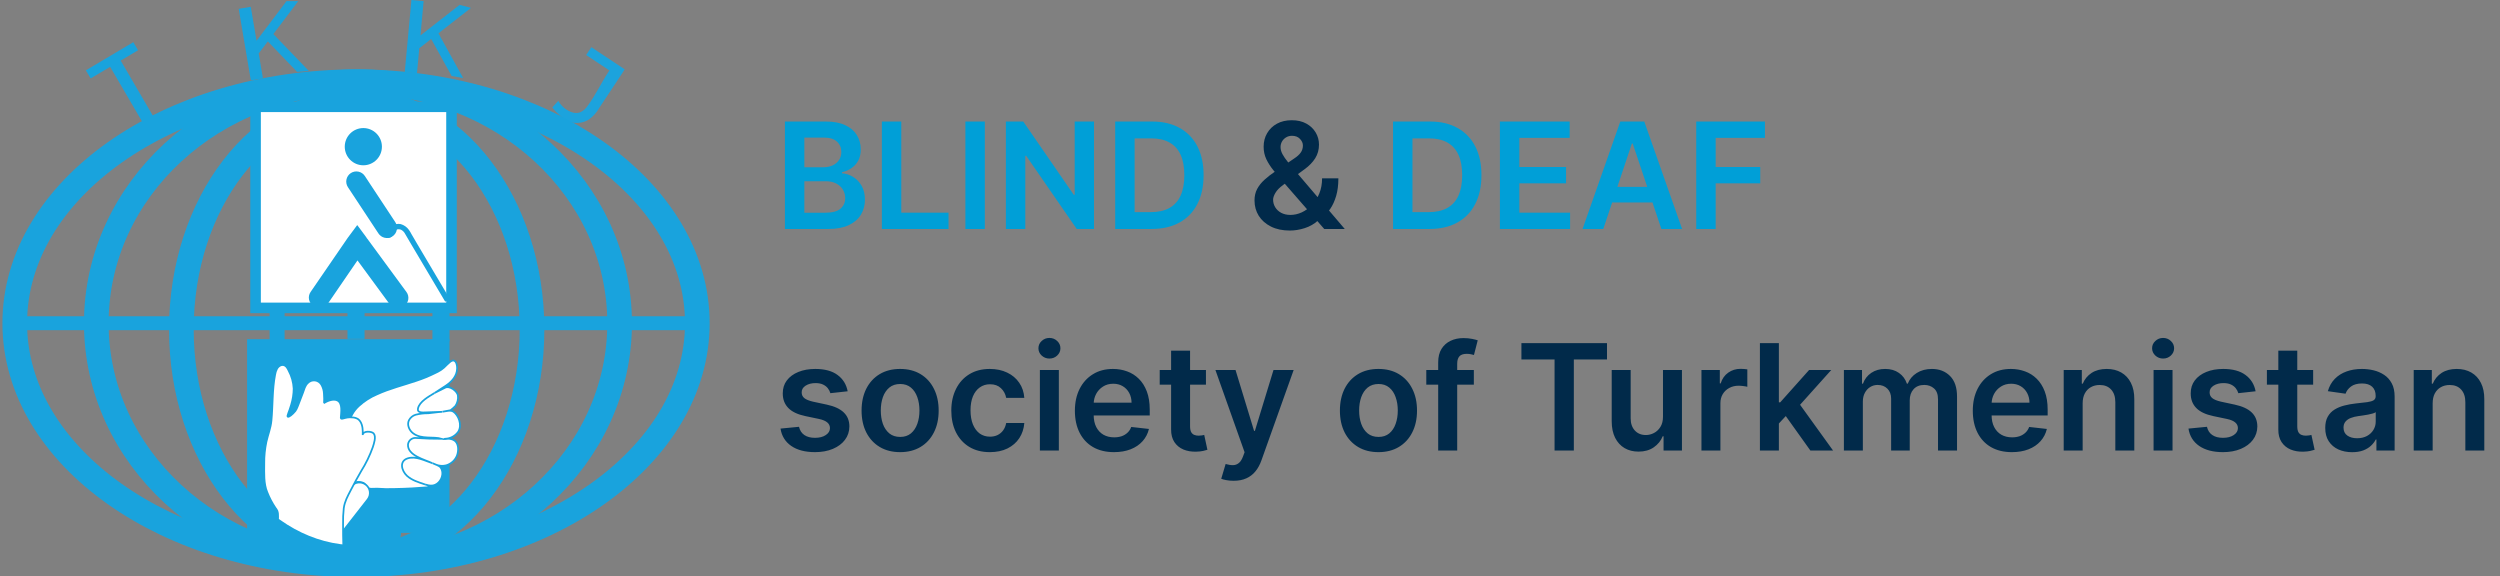 <svg width="243" height="56" viewBox="0 0 243 56" fill="none" xmlns="http://www.w3.org/2000/svg">
<rect x="0" y="0" width="243" height="56" fill="#808080" stroke="none"/>
<g clip-path="url(#clip0_1_2816)">
<path d="M76.294 22.256V11.813H80.285C81.039 11.813 81.665 11.932 82.164 12.171C82.666 12.405 83.041 12.726 83.289 13.134C83.54 13.542 83.666 14.005 83.666 14.521C83.666 14.946 83.584 15.31 83.421 15.612C83.259 15.912 83.039 16.154 82.765 16.341C82.49 16.529 82.183 16.663 81.843 16.744V16.846C82.213 16.867 82.568 16.981 82.907 17.188C83.25 17.392 83.53 17.681 83.747 18.055C83.964 18.429 84.073 18.881 84.073 19.411C84.073 19.952 83.942 20.438 83.681 20.869C83.419 21.298 83.026 21.636 82.5 21.884C81.974 22.132 81.312 22.256 80.514 22.256H76.294ZM78.183 20.676H80.214C80.9 20.676 81.394 20.545 81.695 20.283C82.001 20.018 82.153 19.678 82.153 19.263C82.153 18.954 82.077 18.675 81.925 18.427C81.772 18.175 81.555 17.978 81.273 17.835C80.991 17.689 80.655 17.616 80.265 17.616H78.183V20.676ZM78.183 16.255H80.051C80.377 16.255 80.67 16.195 80.932 16.076C81.193 15.954 81.399 15.782 81.548 15.561C81.7 15.337 81.777 15.072 81.777 14.766C81.777 14.361 81.634 14.028 81.349 13.767C81.067 13.505 80.648 13.374 80.092 13.374H78.183V16.255ZM85.716 22.256V11.813H87.605V20.671H92.197V22.256H85.716ZM95.725 11.813V22.256H93.836V11.813H95.725ZM106.339 11.813V22.256H104.658L99.745 15.143H99.659V22.256H97.771V11.813H99.461L104.368 18.932H104.46V11.813H106.339ZM111.93 22.256H108.397V11.813H112.001C113.036 11.813 113.925 12.023 114.669 12.441C115.415 12.855 115.989 13.452 116.389 14.23C116.79 15.009 116.99 15.94 116.99 17.025C116.99 18.113 116.788 19.047 116.384 19.829C115.984 20.611 115.405 21.211 114.648 21.629C113.895 22.047 112.989 22.256 111.93 22.256ZM110.285 20.62H111.838C112.564 20.62 113.17 20.487 113.655 20.222C114.141 19.953 114.506 19.554 114.75 19.024C114.994 18.49 115.117 17.824 115.117 17.025C115.117 16.226 114.994 15.563 114.75 15.036C114.506 14.506 114.144 14.11 113.666 13.848C113.191 13.583 112.6 13.45 111.894 13.45H110.285V20.62ZM138.937 22.256H135.403V11.813H139.007C140.043 11.813 140.932 12.023 141.675 12.441C142.422 12.855 142.995 13.452 143.396 14.23C143.797 15.009 143.997 15.94 143.997 17.025C143.997 18.113 143.795 19.047 143.391 19.829C142.99 20.611 142.412 21.211 141.655 21.629C140.901 22.047 139.995 22.256 138.937 22.256ZM137.292 20.62H138.845C139.571 20.62 140.177 20.487 140.662 20.222C141.147 19.953 141.512 19.554 141.756 19.024C142.001 18.49 142.123 17.824 142.123 17.025C142.123 16.226 142.001 15.563 141.756 15.036C141.512 14.506 141.151 14.11 140.672 13.848C140.197 13.583 139.607 13.45 138.901 13.45H137.292V20.62ZM145.791 22.256V11.813H152.572V13.399H147.68V16.234H152.221V17.82H147.68V20.671H152.613V22.256H145.791ZM155.838 22.256H153.823L157.493 11.813H159.824L163.5 22.256H161.485L158.7 13.955H158.618L155.838 22.256ZM155.904 18.162H161.403V19.681H155.904V18.162ZM164.874 22.256V11.813H171.553V13.399H166.763V16.234H171.095V17.82H166.763V22.256H164.874Z" fill="#009FD7"/>
<path d="M125.375 22.409C124.663 22.409 124.05 22.28 123.537 22.022C123.025 21.764 122.629 21.415 122.351 20.977C122.076 20.535 121.939 20.037 121.939 19.483C121.939 19.064 122.023 18.694 122.193 18.371C122.366 18.048 122.604 17.749 122.906 17.474C123.211 17.198 123.564 16.924 123.965 16.652L125.813 15.393C126.084 15.216 126.29 15.029 126.429 14.832C126.571 14.635 126.642 14.404 126.642 14.139C126.642 13.914 126.548 13.702 126.358 13.501C126.171 13.301 125.913 13.2 125.584 13.2C125.363 13.2 125.168 13.253 124.998 13.358C124.832 13.46 124.701 13.595 124.606 13.761C124.515 13.928 124.469 14.105 124.469 14.292C124.469 14.519 124.531 14.751 124.657 14.985C124.786 15.22 124.952 15.463 125.156 15.714C125.363 15.966 125.584 16.233 125.818 16.515L130.71 22.256H128.715L124.652 17.596C124.35 17.242 124.058 16.894 123.777 16.551C123.498 16.207 123.269 15.85 123.089 15.48C122.913 15.106 122.825 14.701 122.825 14.266C122.825 13.773 122.938 13.333 123.166 12.945C123.393 12.555 123.71 12.247 124.118 12.023C124.529 11.798 125.009 11.686 125.559 11.686C126.108 11.686 126.58 11.795 126.974 12.012C127.367 12.23 127.671 12.519 127.885 12.879C128.099 13.239 128.206 13.632 128.206 14.057C128.206 14.55 128.083 14.992 127.839 15.383C127.594 15.77 127.255 16.122 126.821 16.438L124.713 17.983C124.367 18.235 124.119 18.49 123.97 18.748C123.82 19.003 123.746 19.221 123.746 19.401C123.746 19.676 123.815 19.926 123.954 20.151C124.093 20.375 124.289 20.555 124.54 20.691C124.794 20.824 125.092 20.89 125.431 20.89C125.804 20.89 126.173 20.807 126.536 20.64C126.899 20.47 127.229 20.229 127.528 19.916C127.827 19.603 128.065 19.229 128.241 18.794C128.418 18.356 128.506 17.869 128.506 17.336H130.09C130.09 17.995 130.016 18.57 129.87 19.059C129.725 19.545 129.536 19.957 129.305 20.293C129.075 20.626 128.83 20.893 128.572 21.094C128.49 21.152 128.413 21.209 128.338 21.267C128.263 21.325 128.185 21.383 128.104 21.441C127.737 21.774 127.308 22.018 126.816 22.175C126.327 22.331 125.847 22.409 125.375 22.409Z" fill="#012A4A"/>
<path d="M82.393 38.033L80.713 38.217C80.665 38.047 80.582 37.887 80.463 37.737C80.348 37.588 80.192 37.467 79.995 37.375C79.798 37.283 79.557 37.237 79.272 37.237C78.888 37.237 78.566 37.321 78.305 37.487C78.047 37.654 77.92 37.87 77.923 38.135C77.92 38.363 78.003 38.548 78.172 38.691C78.346 38.834 78.631 38.951 79.028 39.043L80.361 39.328C81.102 39.488 81.652 39.741 82.011 40.088C82.374 40.435 82.558 40.888 82.561 41.449C82.558 41.942 82.414 42.377 82.128 42.755C81.847 43.129 81.454 43.421 80.952 43.632C80.45 43.843 79.873 43.948 79.221 43.948C78.264 43.948 77.493 43.747 76.91 43.346C76.326 42.942 75.978 42.379 75.866 41.658L77.663 41.485C77.745 41.839 77.918 42.105 78.183 42.285C78.447 42.466 78.792 42.556 79.216 42.556C79.654 42.556 80.005 42.466 80.27 42.285C80.538 42.105 80.672 41.883 80.672 41.617C80.672 41.393 80.586 41.208 80.412 41.062C80.243 40.916 79.978 40.803 79.618 40.725L78.285 40.445C77.534 40.288 76.979 40.025 76.62 39.654C76.26 39.281 76.082 38.808 76.085 38.237C76.082 37.754 76.212 37.336 76.477 36.983C76.745 36.626 77.117 36.35 77.592 36.157C78.07 35.959 78.622 35.861 79.247 35.861C80.163 35.861 80.885 36.056 81.41 36.447C81.94 36.838 82.267 37.367 82.393 38.033ZM87.492 43.948C86.728 43.948 86.066 43.78 85.506 43.443C84.946 43.106 84.512 42.636 84.203 42.031C83.897 41.425 83.745 40.718 83.745 39.909C83.745 39.1 83.897 38.392 84.203 37.783C84.512 37.175 84.946 36.702 85.506 36.365C86.066 36.029 86.728 35.861 87.492 35.861C88.255 35.861 88.917 36.029 89.477 36.365C90.037 36.702 90.47 37.175 90.775 37.783C91.084 38.392 91.238 39.1 91.238 39.909C91.238 40.718 91.084 41.425 90.775 42.031C90.47 42.636 90.037 43.106 89.477 43.443C88.917 43.78 88.255 43.948 87.492 43.948ZM87.501 42.469C87.916 42.469 88.262 42.355 88.54 42.127C88.818 41.896 89.025 41.587 89.162 41.199C89.301 40.812 89.37 40.38 89.37 39.904C89.37 39.425 89.301 38.992 89.162 38.604C89.025 38.213 88.818 37.902 88.54 37.671C88.262 37.44 87.916 37.324 87.501 37.324C87.077 37.324 86.725 37.44 86.443 37.671C86.165 37.902 85.956 38.213 85.816 38.604C85.681 38.992 85.613 39.425 85.613 39.904C85.613 40.38 85.681 40.812 85.816 41.199C85.956 41.587 86.165 41.896 86.443 42.127C86.725 42.355 87.077 42.469 87.501 42.469ZM96.214 43.948C95.433 43.948 94.763 43.776 94.203 43.433C93.646 43.09 93.217 42.615 92.915 42.01C92.616 41.402 92.467 40.701 92.467 39.909C92.467 39.114 92.62 38.412 92.925 37.803C93.23 37.192 93.661 36.716 94.218 36.376C94.778 36.032 95.44 35.861 96.204 35.861C96.838 35.861 97.4 35.978 97.889 36.212C98.381 36.444 98.773 36.772 99.064 37.197C99.357 37.618 99.523 38.111 99.563 38.675H97.802C97.731 38.298 97.561 37.984 97.293 37.732C97.028 37.477 96.674 37.35 96.229 37.35C95.852 37.35 95.521 37.452 95.236 37.656C94.951 37.856 94.729 38.145 94.569 38.522C94.413 38.9 94.335 39.352 94.335 39.879C94.335 40.413 94.413 40.871 94.569 41.256C94.726 41.636 94.944 41.93 95.226 42.138C95.511 42.342 95.845 42.444 96.229 42.444C96.5 42.444 96.743 42.393 96.957 42.291C97.174 42.185 97.356 42.034 97.502 41.837C97.648 41.64 97.748 41.4 97.802 41.118H99.563C99.52 41.672 99.357 42.163 99.075 42.592C98.793 43.016 98.41 43.349 97.924 43.591C97.439 43.829 96.869 43.948 96.214 43.948ZM101.077 43.795V35.963H102.92V43.795H101.077ZM102.003 34.851C101.712 34.851 101.461 34.754 101.25 34.56C101.039 34.363 100.935 34.127 100.935 33.852C100.935 33.573 101.039 33.337 101.25 33.143C101.461 32.946 101.712 32.847 102.003 32.847C102.299 32.847 102.55 32.946 102.757 33.143C102.967 33.337 103.073 33.573 103.073 33.852C103.073 34.127 102.967 34.363 102.757 34.56C102.55 34.754 102.299 34.851 102.003 34.851ZM108.277 43.948C107.493 43.948 106.816 43.785 106.245 43.458C105.678 43.129 105.243 42.663 104.937 42.061C104.632 41.456 104.479 40.744 104.479 39.925C104.479 39.119 104.632 38.412 104.937 37.803C105.246 37.192 105.677 36.716 106.23 36.376C106.784 36.032 107.433 35.861 108.18 35.861C108.662 35.861 109.117 35.939 109.544 36.095C109.976 36.248 110.356 36.486 110.685 36.809C111.017 37.132 111.279 37.543 111.469 38.043C111.659 38.539 111.754 39.131 111.754 39.818V40.384H105.344V39.139H109.987C109.984 38.786 109.908 38.471 109.759 38.196C109.609 37.917 109.4 37.698 109.132 37.538C108.868 37.379 108.559 37.299 108.205 37.299C107.829 37.299 107.498 37.39 107.213 37.574C106.928 37.754 106.706 37.992 106.546 38.288C106.39 38.58 106.31 38.901 106.306 39.252V40.338C106.306 40.793 106.39 41.184 106.556 41.511C106.722 41.833 106.955 42.082 107.253 42.255C107.552 42.425 107.902 42.51 108.302 42.51C108.57 42.51 108.813 42.472 109.03 42.398C109.248 42.32 109.436 42.206 109.595 42.056C109.755 41.907 109.875 41.721 109.957 41.5L111.677 41.694C111.569 42.15 111.362 42.547 111.057 42.887C110.754 43.224 110.368 43.486 109.896 43.672C109.424 43.856 108.884 43.948 108.277 43.948ZM117.218 35.963V37.39H112.723V35.963H117.218ZM113.832 34.086H115.675V41.439C115.675 41.687 115.712 41.878 115.788 42.01C115.865 42.139 115.967 42.228 116.093 42.275C116.219 42.323 116.358 42.347 116.51 42.347C116.626 42.347 116.731 42.338 116.826 42.321C116.925 42.304 116.999 42.289 117.05 42.275L117.36 43.718C117.262 43.752 117.121 43.79 116.938 43.831C116.758 43.871 116.538 43.895 116.276 43.902C115.814 43.916 115.398 43.846 115.029 43.693C114.659 43.537 114.366 43.295 114.148 42.969C113.934 42.642 113.829 42.235 113.832 41.745V34.086ZM119.905 46.732C119.653 46.732 119.421 46.712 119.207 46.671C118.997 46.633 118.829 46.589 118.703 46.538L119.131 45.1C119.399 45.178 119.638 45.216 119.848 45.212C120.059 45.209 120.244 45.143 120.404 45.014C120.567 44.888 120.704 44.677 120.816 44.381L120.974 43.958L118.138 35.963H120.093L121.895 41.878H121.977L123.784 35.963H125.744L122.613 44.743C122.467 45.158 122.273 45.513 122.033 45.809C121.792 46.108 121.496 46.336 121.147 46.492C120.801 46.652 120.387 46.732 119.905 46.732ZM133.986 43.948C133.223 43.948 132.561 43.78 132.001 43.443C131.441 43.106 131.006 42.636 130.697 42.031C130.392 41.425 130.239 40.718 130.239 39.909C130.239 39.1 130.392 38.392 130.697 37.783C131.006 37.175 131.441 36.702 132.001 36.365C132.561 36.029 133.223 35.861 133.986 35.861C134.75 35.861 135.412 36.029 135.972 36.365C136.532 36.702 136.965 37.175 137.27 37.783C137.579 38.392 137.734 39.1 137.734 39.909C137.734 40.718 137.579 41.425 137.27 42.031C136.965 42.636 136.532 43.106 135.972 43.443C135.412 43.78 134.75 43.948 133.986 43.948ZM133.997 42.469C134.411 42.469 134.757 42.355 135.035 42.127C135.314 41.896 135.521 41.587 135.656 41.199C135.795 40.812 135.865 40.38 135.865 39.904C135.865 39.425 135.795 38.992 135.656 38.604C135.521 38.213 135.314 37.902 135.035 37.671C134.757 37.44 134.411 37.324 133.997 37.324C133.573 37.324 133.219 37.44 132.937 37.671C132.659 37.902 132.451 38.213 132.312 38.604C132.176 38.992 132.108 39.425 132.108 39.904C132.108 40.38 132.176 40.812 132.312 41.199C132.451 41.587 132.659 41.896 132.937 42.127C133.219 42.355 133.573 42.469 133.997 42.469ZM143.258 35.963V37.39H138.636V35.963H143.258ZM139.792 43.795V35.223C139.792 34.696 139.9 34.258 140.117 33.908C140.338 33.558 140.633 33.296 141.003 33.123C141.373 32.949 141.784 32.862 142.235 32.862C142.554 32.862 142.837 32.888 143.085 32.939C143.333 32.99 143.516 33.036 143.635 33.077L143.269 34.504C143.191 34.481 143.092 34.457 142.974 34.433C142.855 34.406 142.722 34.392 142.576 34.392C142.233 34.392 141.991 34.475 141.848 34.642C141.709 34.805 141.64 35.04 141.64 35.346V43.795H139.792ZM147.881 34.938V33.352H156.2V34.938H152.977V43.795H151.104V34.938H147.881ZM161.642 40.501V35.963H163.485V43.795H161.698V42.403H161.617C161.44 42.841 161.15 43.2 160.746 43.479C160.346 43.758 159.852 43.897 159.265 43.897C158.752 43.897 158.299 43.783 157.906 43.555C157.515 43.324 157.21 42.989 156.989 42.551C156.768 42.109 156.658 41.575 156.658 40.95V35.963H158.501V40.664C158.501 41.16 158.637 41.555 158.908 41.847C159.18 42.139 159.536 42.285 159.977 42.285C160.249 42.285 160.512 42.219 160.766 42.087C161.021 41.954 161.229 41.757 161.393 41.495C161.559 41.23 161.642 40.899 161.642 40.501ZM165.381 43.795V35.963H167.167V37.268H167.249C167.391 36.816 167.636 36.468 167.982 36.223C168.332 35.975 168.73 35.851 169.178 35.851C169.28 35.851 169.394 35.856 169.519 35.866C169.648 35.873 169.755 35.885 169.84 35.901V37.599C169.762 37.572 169.638 37.548 169.468 37.528C169.302 37.504 169.141 37.492 168.985 37.492C168.648 37.492 168.347 37.566 168.079 37.712C167.813 37.855 167.605 38.053 167.452 38.308C167.299 38.563 167.223 38.857 167.223 39.19V43.795H165.381ZM172.744 41.337L172.739 39.109H173.035L175.845 35.963H177.999L174.541 39.818H174.159L172.744 41.337ZM171.064 43.795V33.352H172.907V43.795H171.064ZM175.972 43.795L173.427 40.231L174.669 38.93L178.176 43.795H175.972ZM179.226 43.795V35.963H180.988V37.294H181.079C181.242 36.845 181.512 36.495 181.889 36.243C182.266 35.988 182.715 35.861 183.238 35.861C183.768 35.861 184.214 35.99 184.577 36.248C184.944 36.503 185.202 36.852 185.351 37.294H185.433C185.605 36.858 185.897 36.512 186.308 36.253C186.722 35.992 187.213 35.861 187.78 35.861C188.499 35.861 189.086 36.089 189.541 36.544C189.996 36.999 190.223 37.664 190.223 38.538V43.795H188.375V38.823C188.375 38.337 188.246 37.982 187.988 37.758C187.73 37.53 187.415 37.416 187.041 37.416C186.597 37.416 186.248 37.555 185.998 37.834C185.749 38.109 185.626 38.468 185.626 38.91V43.795H183.818V38.747C183.818 38.342 183.697 38.019 183.452 37.778C183.211 37.537 182.895 37.416 182.505 37.416C182.241 37.416 181.999 37.484 181.782 37.62C181.565 37.752 181.392 37.941 181.263 38.186C181.134 38.427 181.069 38.709 181.069 39.032V43.795H179.226ZM195.555 43.948C194.771 43.948 194.093 43.785 193.523 43.458C192.956 43.129 192.521 42.663 192.215 42.061C191.909 41.456 191.756 40.744 191.756 39.925C191.756 39.119 191.909 38.412 192.215 37.803C192.524 37.192 192.955 36.716 193.508 36.376C194.061 36.032 194.711 35.861 195.458 35.861C195.94 35.861 196.395 35.939 196.822 36.095C197.254 36.248 197.634 36.486 197.963 36.809C198.295 37.132 198.557 37.543 198.747 38.043C198.937 38.539 199.032 39.131 199.032 39.818V40.384H192.622V39.139H197.265C197.262 38.786 197.186 38.471 197.036 38.196C196.887 37.917 196.678 37.698 196.41 37.538C196.145 37.379 195.837 37.299 195.483 37.299C195.107 37.299 194.776 37.39 194.49 37.574C194.206 37.754 193.983 37.992 193.824 38.288C193.667 38.58 193.588 38.901 193.584 39.252V40.338C193.584 40.793 193.667 41.184 193.834 41.511C194 41.833 194.233 42.082 194.531 42.255C194.83 42.425 195.18 42.51 195.58 42.51C195.848 42.51 196.091 42.472 196.308 42.398C196.525 42.32 196.714 42.206 196.873 42.056C197.033 41.907 197.153 41.721 197.234 41.5L198.955 41.694C198.847 42.15 198.64 42.547 198.335 42.887C198.032 43.224 197.645 43.486 197.173 43.672C196.702 43.856 196.162 43.948 195.555 43.948ZM202.434 39.206V43.795H200.591V35.963H202.352V37.294H202.444C202.624 36.855 202.911 36.507 203.304 36.248C203.701 35.99 204.192 35.861 204.776 35.861C205.316 35.861 205.785 35.976 206.186 36.207C206.589 36.439 206.902 36.773 207.123 37.212C207.346 37.651 207.457 38.182 207.454 38.808V43.795H205.61V39.093C205.61 38.57 205.475 38.16 205.203 37.865C204.935 37.569 204.564 37.421 204.088 37.421C203.766 37.421 203.479 37.492 203.228 37.635C202.98 37.775 202.785 37.977 202.643 38.242C202.504 38.507 202.434 38.828 202.434 39.206ZM209.327 43.795V35.963H211.17V43.795H209.327ZM210.254 34.851C209.962 34.851 209.71 34.754 209.5 34.56C209.29 34.363 209.184 34.127 209.184 33.852C209.184 33.573 209.29 33.337 209.5 33.143C209.71 32.946 209.962 32.847 210.254 32.847C210.549 32.847 210.8 32.946 211.007 33.143C211.217 33.337 211.323 33.573 211.323 33.852C211.323 34.127 211.217 34.363 211.007 34.56C210.8 34.754 210.549 34.851 210.254 34.851ZM219.245 38.033L217.565 38.217C217.518 38.047 217.435 37.887 217.316 37.737C217.2 37.588 217.045 37.467 216.848 37.375C216.651 37.283 216.41 37.237 216.124 37.237C215.741 37.237 215.419 37.321 215.158 37.487C214.899 37.654 214.773 37.87 214.775 38.135C214.773 38.363 214.856 38.548 215.025 38.691C215.198 38.834 215.484 38.951 215.881 39.043L217.214 39.328C217.955 39.488 218.504 39.741 218.863 40.088C219.227 40.435 219.41 40.888 219.414 41.449C219.41 41.942 219.266 42.377 218.981 42.755C218.699 43.129 218.307 43.421 217.805 43.632C217.302 43.843 216.726 43.948 216.074 43.948C215.117 43.948 214.346 43.747 213.763 43.346C213.179 42.942 212.831 42.379 212.719 41.658L214.516 41.485C214.598 41.839 214.77 42.105 215.036 42.285C215.3 42.466 215.644 42.556 216.069 42.556C216.507 42.556 216.858 42.466 217.123 42.285C217.391 42.105 217.525 41.883 217.525 41.617C217.525 41.393 217.438 41.208 217.265 41.062C217.096 40.916 216.831 40.803 216.471 40.725L215.137 40.445C214.387 40.288 213.832 40.025 213.472 39.654C213.112 39.281 212.935 38.808 212.938 38.237C212.935 37.754 213.065 37.336 213.33 36.983C213.598 36.626 213.97 36.35 214.445 36.157C214.923 35.959 215.475 35.861 216.099 35.861C217.015 35.861 217.737 36.056 218.263 36.447C218.792 36.838 219.12 37.367 219.245 38.033ZM224.838 35.963V37.39H220.343V35.963H224.838ZM221.453 34.086H223.295V41.439C223.295 41.687 223.333 41.878 223.407 42.01C223.485 42.139 223.587 42.228 223.713 42.275C223.839 42.323 223.978 42.347 224.131 42.347C224.246 42.347 224.351 42.338 224.446 42.321C224.544 42.304 224.619 42.289 224.67 42.275L224.981 43.718C224.883 43.752 224.741 43.79 224.558 43.831C224.378 43.871 224.158 43.895 223.896 43.902C223.435 43.916 223.019 43.846 222.649 43.693C222.279 43.537 221.985 43.295 221.768 42.969C221.554 42.642 221.449 42.235 221.453 41.745V34.086ZM228.629 43.953C228.134 43.953 227.687 43.865 227.291 43.688C226.897 43.508 226.585 43.242 226.354 42.892C226.126 42.542 226.013 42.111 226.013 41.597C226.013 41.155 226.094 40.79 226.257 40.501C226.42 40.212 226.642 39.981 226.924 39.807C227.206 39.634 227.523 39.503 227.876 39.415C228.232 39.323 228.601 39.257 228.981 39.216C229.439 39.168 229.811 39.126 230.096 39.088C230.381 39.048 230.588 38.986 230.717 38.905C230.849 38.82 230.915 38.689 230.915 38.512V38.482C230.915 38.097 230.802 37.8 230.574 37.589C230.347 37.379 230.019 37.273 229.592 37.273C229.14 37.273 228.782 37.372 228.517 37.569C228.257 37.766 228.08 37.999 227.988 38.267L226.267 38.023C226.403 37.547 226.627 37.149 226.939 36.83C227.252 36.507 227.634 36.265 228.085 36.105C228.536 35.942 229.035 35.861 229.582 35.861C229.958 35.861 230.333 35.905 230.707 35.993C231.08 36.082 231.421 36.228 231.73 36.432C232.039 36.632 232.286 36.906 232.474 37.253C232.664 37.599 232.758 38.033 232.758 38.553V43.795H230.987V42.719H230.926C230.813 42.937 230.656 43.141 230.452 43.331C230.252 43.518 229.999 43.669 229.694 43.785C229.391 43.897 229.037 43.953 228.629 43.953ZM229.108 42.597C229.478 42.597 229.799 42.523 230.07 42.377C230.342 42.228 230.55 42.031 230.697 41.786C230.846 41.541 230.92 41.274 230.92 40.985V40.062C230.863 40.11 230.765 40.154 230.626 40.195C230.489 40.236 230.337 40.271 230.167 40.302C229.998 40.333 229.829 40.36 229.663 40.384C229.497 40.407 229.353 40.428 229.23 40.445C228.955 40.482 228.71 40.543 228.492 40.628C228.275 40.713 228.104 40.832 227.978 40.985C227.852 41.135 227.79 41.329 227.79 41.567C227.79 41.907 227.913 42.163 228.161 42.337C228.409 42.51 228.725 42.597 229.108 42.597ZM236.455 39.206V43.795H234.612V35.963H236.373V37.294H236.465C236.645 36.855 236.931 36.507 237.325 36.248C237.722 35.99 238.212 35.861 238.797 35.861C239.336 35.861 239.806 35.976 240.207 36.207C240.61 36.439 240.923 36.773 241.143 37.212C241.367 37.651 241.477 38.182 241.474 38.808V43.795H239.631V39.093C239.631 38.57 239.495 38.16 239.224 37.865C238.956 37.569 238.584 37.421 238.109 37.421C237.787 37.421 237.5 37.492 237.249 37.635C237.001 37.775 236.806 37.977 236.663 38.242C236.524 38.507 236.455 38.828 236.455 39.206Z" fill="#012A4A"/>
<path d="M35.103 54.118C37.248 54.118 38.987 53.079 38.987 51.796C38.987 50.513 37.248 49.473 35.103 49.473C32.957 49.473 31.218 50.513 31.218 51.796C31.218 53.079 32.957 54.118 35.103 54.118Z" fill="#19A3DD"/>
<path d="M43.691 32.97H24.019V51.797H43.691V32.97Z" fill="#19A3DD"/>
<path d="M33.888 41.238C34.019 40.549 34.371 39.921 34.891 39.451C35.407 38.981 35.998 38.602 36.641 38.331C37.868 37.77 39.191 37.446 40.469 37.013C41.108 36.804 41.73 36.548 42.331 36.246C42.63 36.114 42.909 35.939 43.158 35.728C43.345 35.548 43.524 35.359 43.723 35.194C44.255 34.757 44.442 35.357 44.432 35.821C44.415 36.558 43.909 37.116 43.301 37.51L42.236 38.2L43.281 37.677C43.708 37.463 44.447 38.021 44.508 38.441C44.554 38.8 44.467 39.164 44.263 39.464C44.118 39.613 43.961 39.75 43.794 39.874L43.001 40.021C43.328 39.992 43.779 39.815 44.076 40.021C44.555 40.353 44.947 41.297 44.547 41.956C44.424 42.133 44.267 42.283 44.085 42.398C43.903 42.514 43.7 42.591 43.487 42.627C43.301 42.658 43.09 42.658 43.09 42.671C43.09 42.683 43.826 42.516 44.231 42.862C44.594 43.179 44.591 43.846 44.407 44.312C44.313 44.531 44.172 44.727 43.993 44.885C43.815 45.044 43.605 45.161 43.377 45.229C43.052 45.313 42.709 45.294 42.395 45.173L42.035 45.02C42.28 45.133 42.638 45.234 42.82 45.426C42.965 45.637 43.025 45.895 42.989 46.148C42.925 46.689 42.476 47.227 41.885 47.2C41.693 47.199 41.503 47.161 41.325 47.09C41.625 47.151 41.774 47.205 41.774 47.257C41.774 47.309 41.679 47.336 41.495 47.37C40.66 47.439 39.546 47.513 38.359 47.53C37.794 47.552 37.229 47.541 36.666 47.498C36.315 47.498 35.902 47.564 35.581 47.404C35.532 47.38 35.547 47.183 35.517 47.132C35.395 46.901 35.11 46.859 34.877 46.842C34.472 46.807 34.356 47.087 34.015 47.215C33.981 45.847 33.947 44.478 33.915 43.108L33.878 41.555C33.873 41.449 33.876 41.343 33.888 41.238Z" fill="white" stroke="#19A3DD" stroke-width="0.171" stroke-miterlimit="10"/>
<path d="M42.236 38.2C41.689 38.542 40.764 39.029 40.626 39.712C40.531 40.154 41.117 40.093 41.38 40.086L42.974 40.029C42.526 40.044 42.074 40.137 41.625 40.169C41.212 40.164 40.799 40.212 40.398 40.312C40.258 40.354 40.127 40.425 40.015 40.519C39.902 40.613 39.81 40.729 39.743 40.86C39.542 41.3 39.78 41.843 40.17 42.128C41.014 42.74 42.054 42.393 42.982 42.659C42.14 42.659 41.321 42.627 40.481 42.573C40.387 42.558 40.291 42.562 40.199 42.585C40.106 42.608 40.019 42.65 39.943 42.706C39.866 42.763 39.802 42.835 39.753 42.917C39.704 42.999 39.673 43.09 39.659 43.185C39.571 44.273 41.289 44.676 42.022 45.021C41.286 44.775 40.418 44.308 39.637 44.549C38.774 44.819 39.031 45.763 39.561 46.252C40.052 46.697 40.705 46.881 41.313 47.09" stroke="#19A3DD" stroke-width="0.171" stroke-miterlimit="10"/>
<path d="M34.125 47.29L31.449 50.716C31.101 51.162 31.179 51.806 31.623 52.154C32.068 52.503 32.711 52.423 33.059 51.978L35.735 48.551C36.083 48.105 36.005 47.462 35.56 47.113C35.115 46.765 34.473 46.844 34.125 47.29Z" fill="white" stroke="#19A3DD" stroke-width="0.171" stroke-miterlimit="10"/>
<path d="M25.685 45.114V45.042C25.678 44.336 25.748 43.632 25.893 42.941C26.048 42.243 26.323 41.587 26.384 40.867C26.524 39.392 26.458 37.888 26.738 36.426C26.767 36.224 26.829 36.028 26.922 35.846C27.11 35.509 27.52 35.324 27.822 35.639C27.918 35.751 27.996 35.878 28.053 36.015C28.347 36.556 28.515 37.157 28.544 37.772C28.54 38.311 28.458 38.846 28.298 39.36C28.099 40.056 27.871 40.437 27.969 40.505C28.067 40.574 28.436 40.284 28.706 39.95C28.89 39.704 28.951 39.444 29.442 38.185C29.564 37.853 29.645 37.49 29.91 37.237C30 37.142 30.11 37.069 30.232 37.024C30.354 36.98 30.485 36.964 30.614 36.979C30.743 36.994 30.867 37.039 30.976 37.111C31.085 37.183 31.175 37.279 31.24 37.391C31.389 37.652 31.473 37.944 31.486 38.244C31.486 38.367 31.554 39.129 31.459 39.191C31.797 38.979 32.364 38.736 32.767 38.913C33.333 39.158 33.149 40.124 33.127 40.611C33.127 40.871 33.564 40.493 34.222 40.572C34.429 40.572 34.633 40.63 34.808 40.741C35.144 40.987 35.257 41.508 35.257 41.906V42.29C35.257 41.85 36.126 41.909 36.315 42.127C36.592 42.449 36.339 43.133 36.231 43.479C35.944 44.283 35.57 45.053 35.115 45.775C34.759 46.392 34.42 47.004 34.094 47.645C33.795 48.222 33.505 48.731 33.414 49.39C33.357 49.915 33.334 50.443 33.346 50.97C33.346 52.374 33.328 53.723 33.591 55.109L33.633 55.257C33.377 55.248 33.12 55.257 32.865 55.281C32.347 55.288 31.829 55.242 31.321 55.141C30.215 54.935 28.953 54.504 28.06 53.792C27.569 53.411 26.745 52.902 26.681 52.71C26.634 52.568 26.738 52.391 26.779 52.261C26.905 51.822 26.975 51.37 26.985 50.914C27.003 50.538 27.096 50.009 26.953 49.651C26.902 49.546 26.839 49.448 26.765 49.358C26.447 48.885 26.182 48.378 25.974 47.846C25.628 47.035 25.682 45.991 25.685 45.114Z" fill="white" stroke="#19A3DD" stroke-width="0.171" stroke-miterlimit="10"/>
<path d="M11.655 5.76L10.627 6.361L13.936 12.03L14.963 11.429L11.655 5.76Z" fill="#19A3DD"/>
<path d="M13.421 4.884L12.957 4.1L8.346 6.839L8.81 7.623L13.421 4.884Z" fill="#19A3DD"/>
<path d="M30.018 6.896L28.88 6.987L26.031 4.023L25.162 5.173L25.14 5.156L25.557 7.616L24.382 7.815L23.202 0.86L24.375 0.661L24.936 3.962L25.393 3.36L25.933 2.644L27.849 0.108H28.99L26.571 3.31L30.018 6.896Z" fill="#19A3DD"/>
<path d="M60.473 7.13L59.577 8.482L58.24 10.5C57.994 10.941 57.653 11.321 57.241 11.613C56.797 11.892 56.269 12.005 55.749 11.932C55.101 11.827 54.593 11.402 54.132 10.949C53.969 10.792 53.818 10.622 53.681 10.441L54.265 9.804C54.428 10.089 54.645 10.34 54.905 10.541C55.317 10.854 55.859 11.104 56.377 10.922C56.68 10.792 56.937 10.574 57.114 10.296C57.901 9.227 58.458 8.02 59.187 6.916L59.246 6.855L56.976 5.348L57.479 4.589L60.718 6.739C60.718 6.739 60.473 7.128 60.473 7.13Z" fill="#1CA3DD"/>
<path d="M45.023 7.592L43.9 7.385L41.909 3.787L40.776 4.675L40.759 4.65L40.528 7.135L39.34 7.024L39.99 0L41.176 0.111L40.869 3.446L41.465 2.981L42.169 2.428L44.675 0.474L45.777 0.769L42.616 3.237L45.023 7.592Z" fill="#19A3DD"/>
<path d="M34.607 54.891C52.928 54.891 67.78 44.381 67.78 31.417C67.78 18.453 52.928 7.943 34.607 7.943C16.286 7.943 1.434 18.453 1.434 31.417C1.434 44.381 16.286 54.891 34.607 54.891Z" stroke="#19A3DD" stroke-width="2.396" stroke-miterlimit="10"/>
<path d="M34.671 54.195C44.083 54.195 51.713 44.264 51.713 32.014C51.713 19.764 44.083 9.833 34.671 9.833C25.259 9.833 17.629 19.764 17.629 32.014C17.629 44.264 25.259 54.195 34.671 54.195Z" stroke="#19A3DD" stroke-width="2.396" stroke-miterlimit="10"/>
<path d="M34.794 54.891C48.84 54.891 60.227 44.381 60.227 31.417C60.227 18.453 48.84 7.943 34.794 7.943C20.747 7.943 9.36 18.453 9.36 31.417C9.36 44.381 20.747 54.891 34.794 54.891Z" stroke="#19A3DD" stroke-width="2.396" stroke-miterlimit="10"/>
<path d="M67.017 30.741H2.143V32.093H67.017V30.741Z" fill="#19A3DD"/>
<path d="M43.693 30.126H42.032V33.169H43.693V30.126Z" fill="#19A3DD"/>
<path d="M27.663 30.021H26.207V33.145H27.663V30.021Z" fill="#19A3DD"/>
<path d="M35.436 29.896H33.775V32.938H35.436V29.896Z" fill="#19A3DD"/>
<path d="M43.887 10.381H24.841V29.927H43.887V10.381Z" fill="white" stroke="#19A3DD" stroke-width="1.027" stroke-miterlimit="10"/>
<path d="M43.708 29.06L43.276 29.325L40.072 23.918L39.856 23.55L39.831 23.51C39.682 23.265 39.539 22.999 39.385 22.746C39.297 22.565 39.153 22.418 38.975 22.326C38.89 22.293 38.798 22.279 38.707 22.286C38.663 22.288 38.618 22.294 38.575 22.304L38.531 22.318C38.388 22.367 38.265 22.461 38.181 22.586C38.097 22.711 38.056 22.861 38.064 23.011V23.024C37.897 23.111 37.708 23.149 37.52 23.132C37.52 23.105 37.52 23.075 37.52 23.043C37.51 22.848 37.548 22.654 37.63 22.477C37.712 22.299 37.836 22.145 37.991 22.026C38.147 21.901 38.332 21.817 38.528 21.78C38.666 21.753 38.808 21.753 38.945 21.78C39.271 21.872 39.555 22.073 39.75 22.35C39.842 22.48 39.924 22.616 39.996 22.758L40.504 23.626C40.711 23.98 40.921 24.334 41.132 24.688L41.75 25.73L42.386 26.804L42.97 27.787L43.433 28.568L43.706 29.028L43.708 29.06Z" fill="#19A3DD"/>
<path d="M35.316 16.066C36.313 16.066 37.122 15.256 37.122 14.257C37.122 13.258 36.313 12.448 35.316 12.448C34.319 12.448 33.51 13.258 33.51 14.257C33.51 15.256 34.319 16.066 35.316 16.066Z" fill="#19A3DD"/>
<path d="M38.575 22.301C38.555 22.437 38.507 22.567 38.434 22.683C38.36 22.799 38.263 22.897 38.148 22.972C38.121 22.99 38.093 23.006 38.064 23.021C37.849 23.136 37.598 23.165 37.362 23.104C37.125 23.043 36.92 22.896 36.786 22.692L33.817 18.192C33.746 18.084 33.696 17.963 33.672 17.836C33.647 17.708 33.648 17.578 33.674 17.451C33.727 17.195 33.879 16.97 34.097 16.826C34.315 16.681 34.581 16.63 34.837 16.683C34.963 16.709 35.084 16.759 35.191 16.832C35.298 16.905 35.39 16.998 35.461 17.106L38.428 21.601C38.465 21.658 38.497 21.719 38.521 21.783C38.587 21.947 38.606 22.127 38.575 22.301Z" fill="#19A3DD"/>
<path d="M39.262 29.753C39.037 29.902 38.764 29.96 38.498 29.915C38.232 29.869 37.993 29.723 37.831 29.507L34.747 25.312L31.903 29.465C31.746 29.684 31.512 29.835 31.248 29.887C30.984 29.939 30.71 29.889 30.482 29.745C30.37 29.678 30.274 29.589 30.198 29.483C30.122 29.378 30.069 29.257 30.041 29.13C30.013 29.003 30.011 28.871 30.036 28.743C30.061 28.615 30.112 28.494 30.185 28.386L33.802 23.115L34.263 22.495L34.722 21.876L35.184 22.495L35.642 23.115H35.623C35.658 23.148 35.69 23.186 35.718 23.225L39.51 28.386C39.587 28.491 39.642 28.61 39.671 28.737C39.7 28.864 39.704 28.995 39.681 29.123C39.657 29.251 39.608 29.373 39.536 29.481C39.464 29.59 39.371 29.682 39.262 29.753Z" fill="#19A3DD"/>
</g>
<defs>
<clipPath id="clip0_1_2816">
<rect width="243" height="56" fill="white"/>
</clipPath>
</defs>
</svg>

